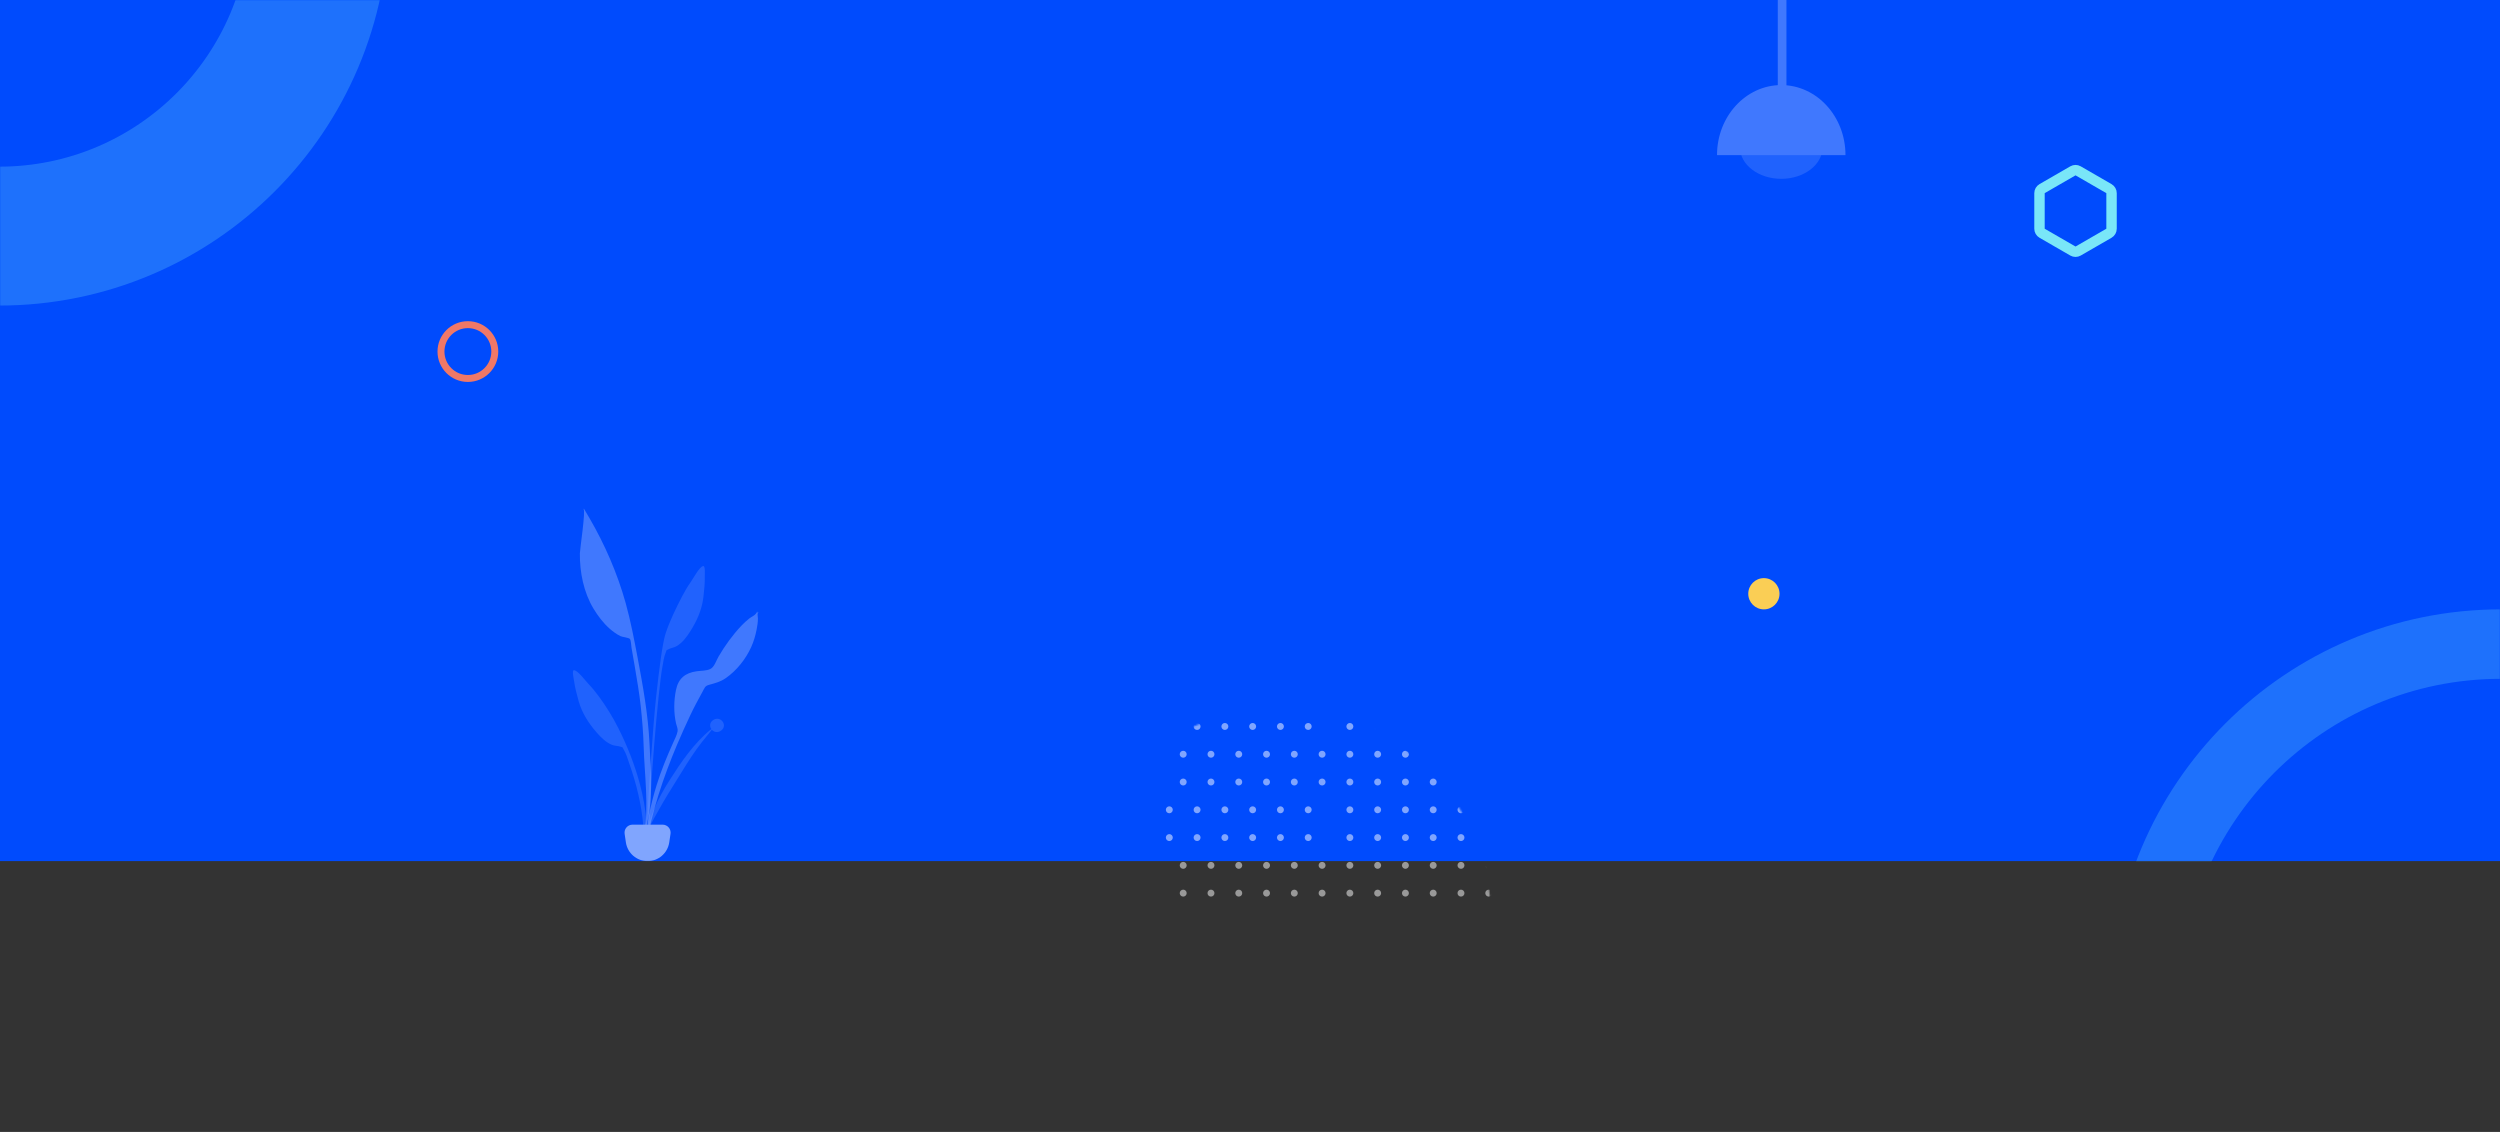 <svg width="1440" height="652" viewBox="0 0 1440 652" fill="none" xmlns="http://www.w3.org/2000/svg">
<rect x="0" y="0" width="1440" height="652" fill="#333333" stroke="none"/>
<rect width="1440" height="496" fill="#004BFD"/>
<mask id="mask0_14_759" style="mask-type:luminance" maskUnits="userSpaceOnUse" x="0" y="0" width="1440" height="496">
<rect width="1440" height="496" fill="white"/>
</mask>
<g mask="url(#mask0_14_759)">
<path opacity="0.248" d="M184 -48.5C184 53.397 101.397 136 -0.5 136C-102.397 136 -185 53.397 -185 -48.5C-185 -150.397 -102.397 -233 -0.5 -233C101.397 -233 184 -150.397 184 -48.5Z" stroke="#7BE8FB" stroke-width="80"/>
<path opacity="0.248" d="M1645 575.5C1645 688.442 1553.44 780 1440.5 780C1327.56 780 1236 688.442 1236 575.5C1236 462.558 1327.56 371 1440.5 371C1553.44 371 1645 462.558 1645 575.5Z" stroke="#7BE8FB" stroke-width="40"/>
<g opacity="0.5">
<path opacity="0.255" fill-rule="evenodd" clip-rule="evenodd" d="M398.027 334.98C399.64 332.685 402.632 326.856 404.902 326.036C406.364 325.508 405.938 330.972 405.956 332.014C406.026 336.045 405.633 340.05 405.147 344.047C404.273 351.256 401.413 357.676 397.49 363.811C395.471 366.968 393.104 370.164 389.824 372.133C388.315 373.041 386.499 373.192 385.008 373.974C383.272 374.884 384.217 374.148 383.435 375.954C382.349 378.461 382.001 381.696 381.498 384.371C379.19 396.652 373.602 461.573 374.571 474.065C374.657 475.172 373.11 475.437 373.033 474.085C372.622 466.918 376.174 417.285 377.965 401.054C379.757 384.823 381.57 370.483 383.388 364.868C385.593 358.055 389.576 349.862 392.892 343.509C394.432 340.557 396.111 337.708 398.027 334.98Z" fill="white"/>
<path opacity="0.248" fill-rule="evenodd" clip-rule="evenodd" d="M410.621 414.868C414.827 411.808 419.379 417.584 415.573 420.645C413.469 422.337 411.27 421.735 410.031 420.325C409.228 421.296 408.475 422.311 407.752 423.169C405.55 425.783 403.468 428.459 401.478 431.197C397.345 436.886 393.803 442.896 390.1 448.797C386.445 454.62 382.82 460.473 379.507 466.444C376.701 471.503 372.961 477.454 372 483C373.458 471.238 378.989 459.933 385.576 449.564C392.11 439.28 399.607 428.049 409.723 419.933C408.694 418.432 408.665 416.29 410.621 414.868Z" fill="white"/>
<path opacity="0.252" fill-rule="evenodd" clip-rule="evenodd" d="M330.728 386.012C333.057 386.467 336.861 391.738 338.781 393.747C341.062 396.133 343.132 398.677 345.082 401.342C349.282 407.078 353.038 413.178 356.231 419.538C361.438 429.907 365.609 440.551 368.637 451.842C370.49 458.753 371.689 465.917 372.4 473.031C372.535 474.372 373.94 484.716 371.915 484.994C370.093 485.245 370.656 477.14 370.568 476.038C369.574 463.6 366.598 451.498 362.459 439.775C361.557 437.221 360.719 434.093 359.277 431.795C358.239 430.139 359.27 430.716 357.445 430.09C355.878 429.552 354.093 429.683 352.488 429.024C349.002 427.594 346.211 424.817 343.764 422.024C339.009 416.595 335.241 410.723 333.277 403.767C332.188 399.91 331.187 396.031 330.631 392.055C330.487 391.027 329.228 385.718 330.728 386.012Z" fill="white"/>
<path opacity="0.498" fill-rule="evenodd" clip-rule="evenodd" d="M339.439 298.256C348.354 313.574 355.681 330.4 360.412 347.443C363.278 357.769 365.282 368.365 367.274 378.885C370.357 395.173 373.274 411.459 374.104 428.037C374.939 444.71 376.589 463.941 371.078 480C373.831 463.696 371.21 446.341 370.746 429.935C370.524 422.104 369.882 414.348 369.039 406.562C368.221 399.01 366.884 391.493 365.64 383.999C365.034 380.35 364.397 376.706 363.749 373.064C363.555 371.977 363.474 368.753 362.778 368.011C362.078 367.263 358.505 366.959 357.383 366.411C355.125 365.306 353 363.738 351.12 362.081C347.515 358.904 344.379 354.753 341.904 350.661C336.178 341.192 333.888 329.637 334.004 318.672C334.026 316.543 337.482 293.617 336.094 293.301C336.178 293.204 336.257 293.104 336.332 293C337.382 294.743 338.414 296.498 339.439 298.256Z" fill="white"/>
<path opacity="0.497" fill-rule="evenodd" clip-rule="evenodd" d="M435.402 353.485C435.539 353.289 436.429 351.926 435.981 352.013C436.894 351.836 434.726 353.516 437 352.485C435.92 353.498 436.543 354.814 436.558 356.178C436.581 358.391 436.208 360.587 435.789 362.753C435.125 366.176 434.137 369.505 432.703 372.69C429.577 379.63 424.27 386.311 417.969 390.65C414.858 392.792 411.809 393.521 408.261 394.508C406.02 395.131 405.843 396.282 404.653 398.442C402.177 402.941 399.744 407.423 397.56 412.074C394.953 417.627 392.421 423.186 390.033 428.837C381.988 447.871 375.441 467.592 372.002 488C371.918 475.973 374.719 463.587 378.252 452.124C380.826 443.772 384.176 435.721 387.75 427.751C388.616 425.82 389.928 423.337 390.296 421.205C390.554 419.712 389.766 418.275 389.406 416.702C388.001 410.575 388.101 403.712 389.335 397.552C390.696 390.76 394.63 387.608 401.287 386.646C403.721 386.294 406.815 386.423 409.047 385.392C411.479 384.269 412.482 380.579 413.865 378.21C417.579 371.847 421.992 365.745 427.06 360.383C428.463 358.899 429.972 357.529 431.572 356.26C432.582 355.459 434.714 354.472 435.402 353.485Z" fill="white"/>
<path fill-rule="evenodd" clip-rule="evenodd" d="M359.782 480.28C359.37 477.498 361.525 475 364.337 475H381.663C384.475 475 386.63 477.498 386.218 480.28L385.485 485.229C384.568 491.417 379.256 496 373 496C366.744 496 361.432 491.417 360.515 485.229L359.782 480.28Z" fill="white"/>
</g>
</g>
<g opacity="0.251" clip-path="url(#clip0_14_759)">
<path opacity="0.505" fill-rule="evenodd" clip-rule="evenodd" d="M1026 103C1039.13 103 1049.77 94.871 1049.77 84.843C1049.77 74.814 1039.13 66.685 1026 66.685C1012.87 66.685 1002.23 74.814 1002.23 84.843C1002.23 94.871 1012.87 103 1026 103Z" fill="white"/>
<path fill-rule="evenodd" clip-rule="evenodd" d="M1063 89.351C1063 67.066 1046.43 49 1026 49C1005.57 49 989 67.066 989 89.351" fill="white"/>
<rect x="1024" width="5" height="72" fill="white"/>
</g>
<g opacity="0.502">
<mask id="mask1_14_759" style="mask-type:luminance" maskUnits="userSpaceOnUse" x="615" y="408" width="244" height="244">
<path d="M737 652C804.379 652 859 597.379 859 530C859 462.621 804.379 408 737 408C669.621 408 615 462.621 615 530C615 597.379 669.621 652 737 652Z" fill="white"/>
</mask>
<g mask="url(#mask1_14_759)">
<path fill-rule="evenodd" clip-rule="evenodd" d="M779.525 402.443C779.525 403.548 778.63 404.443 777.525 404.443C776.421 404.443 775.525 403.548 775.525 402.443C775.525 401.339 776.421 400.443 777.525 400.443C778.63 400.443 779.525 401.339 779.525 402.443ZM777.525 420.443C778.63 420.443 779.525 419.548 779.525 418.443C779.525 417.339 778.63 416.443 777.525 416.443C776.421 416.443 775.525 417.339 775.525 418.443C775.525 419.548 776.421 420.443 777.525 420.443ZM793.525 420.443C794.63 420.443 795.525 419.548 795.525 418.443C795.525 417.339 794.63 416.443 793.525 416.443C792.421 416.443 791.525 417.339 791.525 418.443C791.525 419.548 792.421 420.443 793.525 420.443ZM811.525 418.443C811.525 419.548 810.63 420.443 809.525 420.443C808.421 420.443 807.525 419.548 807.525 418.443C807.525 417.339 808.421 416.443 809.525 416.443C810.63 416.443 811.525 417.339 811.525 418.443ZM825.525 420.443C826.63 420.443 827.525 419.548 827.525 418.443C827.525 417.339 826.63 416.443 825.525 416.443C824.421 416.443 823.525 417.339 823.525 418.443C823.525 419.548 824.421 420.443 825.525 420.443ZM843.525 418.443C843.525 419.548 842.63 420.443 841.525 420.443C840.421 420.443 839.525 419.548 839.525 418.443C839.525 417.339 840.421 416.443 841.525 416.443C842.63 416.443 843.525 417.339 843.525 418.443ZM857.525 420.443C858.63 420.443 859.525 419.548 859.525 418.443C859.525 417.339 858.63 416.443 857.525 416.443C856.421 416.443 855.525 417.339 855.525 418.443C855.525 419.548 856.421 420.443 857.525 420.443ZM793.525 404.443C794.63 404.443 795.525 403.548 795.525 402.443C795.525 401.339 794.63 400.443 793.525 400.443C792.421 400.443 791.525 401.339 791.525 402.443C791.525 403.548 792.421 404.443 793.525 404.443ZM811.525 402.443C811.525 403.548 810.63 404.443 809.525 404.443C808.421 404.443 807.525 403.548 807.525 402.443C807.525 401.339 808.421 400.443 809.525 400.443C810.63 400.443 811.525 401.339 811.525 402.443ZM825.525 404.443C826.63 404.443 827.525 403.548 827.525 402.443C827.525 401.339 826.63 400.443 825.525 400.443C824.421 400.443 823.525 401.339 823.525 402.443C823.525 403.548 824.421 404.443 825.525 404.443ZM843.525 402.443C843.525 403.548 842.63 404.443 841.525 404.443C840.421 404.443 839.525 403.548 839.525 402.443C839.525 401.339 840.421 400.443 841.525 400.443C842.63 400.443 843.525 401.339 843.525 402.443ZM857.525 404.443C858.63 404.443 859.525 403.548 859.525 402.443C859.525 401.339 858.63 400.443 857.525 400.443C856.421 400.443 855.525 401.339 855.525 402.443C855.525 403.548 856.421 404.443 857.525 404.443ZM673.525 420.443C674.63 420.443 675.525 419.548 675.525 418.443C675.525 417.339 674.63 416.443 673.525 416.443C672.421 416.443 671.525 417.339 671.525 418.443C671.525 419.548 672.421 420.443 673.525 420.443ZM689.525 420.443C690.63 420.443 691.525 419.548 691.525 418.443C691.525 417.339 690.63 416.443 689.525 416.443C688.421 416.443 687.525 417.339 687.525 418.443C687.525 419.548 688.421 420.443 689.525 420.443ZM707.525 418.443C707.525 419.548 706.63 420.443 705.525 420.443C704.421 420.443 703.525 419.548 703.525 418.443C703.525 417.339 704.421 416.443 705.525 416.443C706.63 416.443 707.525 417.339 707.525 418.443ZM721.525 420.443C722.63 420.443 723.525 419.548 723.525 418.443C723.525 417.339 722.63 416.443 721.525 416.443C720.421 416.443 719.525 417.339 719.525 418.443C719.525 419.548 720.421 420.443 721.525 420.443ZM739.525 418.443C739.525 419.548 738.63 420.443 737.525 420.443C736.421 420.443 735.525 419.548 735.525 418.443C735.525 417.339 736.421 416.443 737.525 416.443C738.63 416.443 739.525 417.339 739.525 418.443ZM753.525 420.443C754.63 420.443 755.525 419.548 755.525 418.443C755.525 417.339 754.63 416.443 753.525 416.443C752.421 416.443 751.525 417.339 751.525 418.443C751.525 419.548 752.421 420.443 753.525 420.443ZM673.525 404.443C674.63 404.443 675.525 403.548 675.525 402.443C675.525 401.339 674.63 400.443 673.525 400.443C672.421 400.443 671.525 401.339 671.525 402.443C671.525 403.548 672.421 404.443 673.525 404.443ZM683.525 434.443C683.525 435.548 682.63 436.443 681.525 436.443C680.421 436.443 679.525 435.548 679.525 434.443C679.525 433.339 680.421 432.443 681.525 432.443C682.63 432.443 683.525 433.339 683.525 434.443ZM681.525 452.443C682.63 452.443 683.525 451.548 683.525 450.443C683.525 449.339 682.63 448.443 681.525 448.443C680.421 448.443 679.525 449.339 679.525 450.443C679.525 451.548 680.421 452.443 681.525 452.443ZM697.525 452.443C698.63 452.443 699.525 451.548 699.525 450.443C699.525 449.339 698.63 448.443 697.525 448.443C696.421 448.443 695.525 449.339 695.525 450.443C695.525 451.548 696.421 452.443 697.525 452.443ZM715.525 450.443C715.525 451.548 714.63 452.443 713.525 452.443C712.421 452.443 711.525 451.548 711.525 450.443C711.525 449.339 712.421 448.443 713.525 448.443C714.63 448.443 715.525 449.339 715.525 450.443ZM729.525 452.443C730.63 452.443 731.525 451.548 731.525 450.443C731.525 449.339 730.63 448.443 729.525 448.443C728.421 448.443 727.525 449.339 727.525 450.443C727.525 451.548 728.421 452.443 729.525 452.443ZM747.525 450.443C747.525 451.548 746.63 452.443 745.525 452.443C744.421 452.443 743.525 451.548 743.525 450.443C743.525 449.339 744.421 448.443 745.525 448.443C746.63 448.443 747.525 449.339 747.525 450.443ZM761.525 452.443C762.63 452.443 763.525 451.548 763.525 450.443C763.525 449.339 762.63 448.443 761.525 448.443C760.421 448.443 759.525 449.339 759.525 450.443C759.525 451.548 760.421 452.443 761.525 452.443ZM697.525 436.443C698.63 436.443 699.525 435.548 699.525 434.443C699.525 433.339 698.63 432.443 697.525 432.443C696.421 432.443 695.525 433.339 695.525 434.443C695.525 435.548 696.421 436.443 697.525 436.443ZM715.525 434.443C715.525 435.548 714.63 436.443 713.525 436.443C712.421 436.443 711.525 435.548 711.525 434.443C711.525 433.339 712.421 432.443 713.525 432.443C714.63 432.443 715.525 433.339 715.525 434.443ZM729.525 436.443C730.63 436.443 731.525 435.548 731.525 434.443C731.525 433.339 730.63 432.443 729.525 432.443C728.421 432.443 727.525 433.339 727.525 434.443C727.525 435.548 728.421 436.443 729.525 436.443ZM747.525 434.443C747.525 435.548 746.63 436.443 745.525 436.443C744.421 436.443 743.525 435.548 743.525 434.443C743.525 433.339 744.421 432.443 745.525 432.443C746.63 432.443 747.525 433.339 747.525 434.443ZM761.525 436.443C762.63 436.443 763.525 435.548 763.525 434.443C763.525 433.339 762.63 432.443 761.525 432.443C760.421 432.443 759.525 433.339 759.525 434.443C759.525 435.548 760.421 436.443 761.525 436.443ZM689.525 404.443C690.63 404.443 691.525 403.548 691.525 402.443C691.525 401.339 690.63 400.443 689.525 400.443C688.421 400.443 687.525 401.339 687.525 402.443C687.525 403.548 688.421 404.443 689.525 404.443ZM779.525 434.443C779.525 435.548 778.63 436.443 777.525 436.443C776.421 436.443 775.525 435.548 775.525 434.443C775.525 433.339 776.421 432.443 777.525 432.443C778.63 432.443 779.525 433.339 779.525 434.443ZM777.525 452.443C778.63 452.443 779.525 451.548 779.525 450.443C779.525 449.339 778.63 448.443 777.525 448.443C776.421 448.443 775.525 449.339 775.525 450.443C775.525 451.548 776.421 452.443 777.525 452.443ZM793.525 452.443C794.63 452.443 795.525 451.548 795.525 450.443C795.525 449.339 794.63 448.443 793.525 448.443C792.421 448.443 791.525 449.339 791.525 450.443C791.525 451.548 792.421 452.443 793.525 452.443ZM811.525 450.443C811.525 451.548 810.63 452.443 809.525 452.443C808.421 452.443 807.525 451.548 807.525 450.443C807.525 449.339 808.421 448.443 809.525 448.443C810.63 448.443 811.525 449.339 811.525 450.443ZM825.525 452.443C826.63 452.443 827.525 451.548 827.525 450.443C827.525 449.339 826.63 448.443 825.525 448.443C824.421 448.443 823.525 449.339 823.525 450.443C823.525 451.548 824.421 452.443 825.525 452.443ZM843.525 450.443C843.525 451.548 842.63 452.443 841.525 452.443C840.421 452.443 839.525 451.548 839.525 450.443C839.525 449.339 840.421 448.443 841.525 448.443C842.63 448.443 843.525 449.339 843.525 450.443ZM857.525 452.443C858.63 452.443 859.525 451.548 859.525 450.443C859.525 449.339 858.63 448.443 857.525 448.443C856.421 448.443 855.525 449.339 855.525 450.443C855.525 451.548 856.421 452.443 857.525 452.443ZM793.525 436.443C794.63 436.443 795.525 435.548 795.525 434.443C795.525 433.339 794.63 432.443 793.525 432.443C792.421 432.443 791.525 433.339 791.525 434.443C791.525 435.548 792.421 436.443 793.525 436.443ZM811.525 434.443C811.525 435.548 810.63 436.443 809.525 436.443C808.421 436.443 807.525 435.548 807.525 434.443C807.525 433.339 808.421 432.443 809.525 432.443C810.63 432.443 811.525 433.339 811.525 434.443ZM825.525 436.443C826.63 436.443 827.525 435.548 827.525 434.443C827.525 433.339 826.63 432.443 825.525 432.443C824.421 432.443 823.525 433.339 823.525 434.443C823.525 435.548 824.421 436.443 825.525 436.443ZM843.525 434.443C843.525 435.548 842.63 436.443 841.525 436.443C840.421 436.443 839.525 435.548 839.525 434.443C839.525 433.339 840.421 432.443 841.525 432.443C842.63 432.443 843.525 433.339 843.525 434.443ZM857.525 436.443C858.63 436.443 859.525 435.548 859.525 434.443C859.525 433.339 858.63 432.443 857.525 432.443C856.421 432.443 855.525 433.339 855.525 434.443C855.525 435.548 856.421 436.443 857.525 436.443ZM705.525 404.443C706.63 404.443 707.525 403.548 707.525 402.443C707.525 401.339 706.63 400.443 705.525 400.443C704.421 400.443 703.525 401.339 703.525 402.443C703.525 403.548 704.421 404.443 705.525 404.443ZM723.525 402.443C723.525 403.548 722.63 404.443 721.525 404.443C720.421 404.443 719.525 403.548 719.525 402.443C719.525 401.339 720.421 400.443 721.525 400.443C722.63 400.443 723.525 401.339 723.525 402.443ZM737.525 404.443C738.63 404.443 739.525 403.548 739.525 402.443C739.525 401.339 738.63 400.443 737.525 400.443C736.421 400.443 735.525 401.339 735.525 402.443C735.525 403.548 736.421 404.443 737.525 404.443ZM755.525 402.443C755.525 403.548 754.63 404.443 753.525 404.443C752.421 404.443 751.525 403.548 751.525 402.443C751.525 401.339 752.421 400.443 753.525 400.443C754.63 400.443 755.525 401.339 755.525 402.443Z" fill="white"/>
<path fill-rule="evenodd" clip-rule="evenodd" d="M779.525 466.443C779.525 467.548 778.63 468.443 777.525 468.443C776.421 468.443 775.525 467.548 775.525 466.443C775.525 465.339 776.421 464.443 777.525 464.443C778.63 464.443 779.525 465.339 779.525 466.443ZM777.525 484.443C778.63 484.443 779.525 483.548 779.525 482.443C779.525 481.339 778.63 480.443 777.525 480.443C776.421 480.443 775.525 481.339 775.525 482.443C775.525 483.548 776.421 484.443 777.525 484.443ZM793.525 484.443C794.63 484.443 795.525 483.548 795.525 482.443C795.525 481.339 794.63 480.443 793.525 480.443C792.421 480.443 791.525 481.339 791.525 482.443C791.525 483.548 792.421 484.443 793.525 484.443ZM811.525 482.443C811.525 483.548 810.63 484.443 809.525 484.443C808.421 484.443 807.525 483.548 807.525 482.443C807.525 481.339 808.421 480.443 809.525 480.443C810.63 480.443 811.525 481.339 811.525 482.443ZM825.525 484.443C826.63 484.443 827.525 483.548 827.525 482.443C827.525 481.339 826.63 480.443 825.525 480.443C824.421 480.443 823.525 481.339 823.525 482.443C823.525 483.548 824.421 484.443 825.525 484.443ZM843.525 482.443C843.525 483.548 842.63 484.443 841.525 484.443C840.421 484.443 839.525 483.548 839.525 482.443C839.525 481.339 840.421 480.443 841.525 480.443C842.63 480.443 843.525 481.339 843.525 482.443ZM857.525 484.443C858.63 484.443 859.525 483.548 859.525 482.443C859.525 481.339 858.63 480.443 857.525 480.443C856.421 480.443 855.525 481.339 855.525 482.443C855.525 483.548 856.421 484.443 857.525 484.443ZM793.525 468.443C794.63 468.443 795.525 467.548 795.525 466.443C795.525 465.339 794.63 464.443 793.525 464.443C792.421 464.443 791.525 465.339 791.525 466.443C791.525 467.548 792.421 468.443 793.525 468.443ZM811.525 466.443C811.525 467.548 810.63 468.443 809.525 468.443C808.421 468.443 807.525 467.548 807.525 466.443C807.525 465.339 808.421 464.443 809.525 464.443C810.63 464.443 811.525 465.339 811.525 466.443ZM825.525 468.443C826.63 468.443 827.525 467.548 827.525 466.443C827.525 465.339 826.63 464.443 825.525 464.443C824.421 464.443 823.525 465.339 823.525 466.443C823.525 467.548 824.421 468.443 825.525 468.443ZM843.525 466.443C843.525 467.548 842.63 468.443 841.525 468.443C840.421 468.443 839.525 467.548 839.525 466.443C839.525 465.339 840.421 464.443 841.525 464.443C842.63 464.443 843.525 465.339 843.525 466.443ZM857.525 468.443C858.63 468.443 859.525 467.548 859.525 466.443C859.525 465.339 858.63 464.443 857.525 464.443C856.421 464.443 855.525 465.339 855.525 466.443C855.525 467.548 856.421 468.443 857.525 468.443ZM673.525 484.443C674.63 484.443 675.525 483.548 675.525 482.443C675.525 481.339 674.63 480.443 673.525 480.443C672.421 480.443 671.525 481.339 671.525 482.443C671.525 483.548 672.421 484.443 673.525 484.443ZM689.525 484.443C690.63 484.443 691.525 483.548 691.525 482.443C691.525 481.339 690.63 480.443 689.525 480.443C688.421 480.443 687.525 481.339 687.525 482.443C687.525 483.548 688.421 484.443 689.525 484.443ZM707.525 482.443C707.525 483.548 706.63 484.443 705.525 484.443C704.421 484.443 703.525 483.548 703.525 482.443C703.525 481.339 704.421 480.443 705.525 480.443C706.63 480.443 707.525 481.339 707.525 482.443ZM721.525 484.443C722.63 484.443 723.525 483.548 723.525 482.443C723.525 481.339 722.63 480.443 721.525 480.443C720.421 480.443 719.525 481.339 719.525 482.443C719.525 483.548 720.421 484.443 721.525 484.443ZM739.525 482.443C739.525 483.548 738.63 484.443 737.525 484.443C736.421 484.443 735.525 483.548 735.525 482.443C735.525 481.339 736.421 480.443 737.525 480.443C738.63 480.443 739.525 481.339 739.525 482.443ZM753.525 484.443C754.63 484.443 755.525 483.548 755.525 482.443C755.525 481.339 754.63 480.443 753.525 480.443C752.421 480.443 751.525 481.339 751.525 482.443C751.525 483.548 752.421 484.443 753.525 484.443ZM673.525 468.443C674.63 468.443 675.525 467.548 675.525 466.443C675.525 465.339 674.63 464.443 673.525 464.443C672.421 464.443 671.525 465.339 671.525 466.443C671.525 467.548 672.421 468.443 673.525 468.443ZM683.525 498.443C683.525 499.548 682.63 500.443 681.525 500.443C680.421 500.443 679.525 499.548 679.525 498.443C679.525 497.339 680.421 496.443 681.525 496.443C682.63 496.443 683.525 497.339 683.525 498.443ZM681.525 516.443C682.63 516.443 683.525 515.548 683.525 514.443C683.525 513.339 682.63 512.443 681.525 512.443C680.421 512.443 679.525 513.339 679.525 514.443C679.525 515.548 680.421 516.443 681.525 516.443ZM697.525 516.443C698.63 516.443 699.525 515.548 699.525 514.443C699.525 513.339 698.63 512.443 697.525 512.443C696.421 512.443 695.525 513.339 695.525 514.443C695.525 515.548 696.421 516.443 697.525 516.443ZM715.525 514.443C715.525 515.548 714.63 516.443 713.525 516.443C712.421 516.443 711.525 515.548 711.525 514.443C711.525 513.339 712.421 512.443 713.525 512.443C714.63 512.443 715.525 513.339 715.525 514.443ZM729.525 516.443C730.63 516.443 731.525 515.548 731.525 514.443C731.525 513.339 730.63 512.443 729.525 512.443C728.421 512.443 727.525 513.339 727.525 514.443C727.525 515.548 728.421 516.443 729.525 516.443ZM747.525 514.443C747.525 515.548 746.63 516.443 745.525 516.443C744.421 516.443 743.525 515.548 743.525 514.443C743.525 513.339 744.421 512.443 745.525 512.443C746.63 512.443 747.525 513.339 747.525 514.443ZM761.525 516.443C762.63 516.443 763.525 515.548 763.525 514.443C763.525 513.339 762.63 512.443 761.525 512.443C760.421 512.443 759.525 513.339 759.525 514.443C759.525 515.548 760.421 516.443 761.525 516.443ZM697.525 500.443C698.63 500.443 699.525 499.548 699.525 498.443C699.525 497.339 698.63 496.443 697.525 496.443C696.421 496.443 695.525 497.339 695.525 498.443C695.525 499.548 696.421 500.443 697.525 500.443ZM715.525 498.443C715.525 499.548 714.63 500.443 713.525 500.443C712.421 500.443 711.525 499.548 711.525 498.443C711.525 497.339 712.421 496.443 713.525 496.443C714.63 496.443 715.525 497.339 715.525 498.443ZM729.525 500.443C730.63 500.443 731.525 499.548 731.525 498.443C731.525 497.339 730.63 496.443 729.525 496.443C728.421 496.443 727.525 497.339 727.525 498.443C727.525 499.548 728.421 500.443 729.525 500.443ZM747.525 498.443C747.525 499.548 746.63 500.443 745.525 500.443C744.421 500.443 743.525 499.548 743.525 498.443C743.525 497.339 744.421 496.443 745.525 496.443C746.63 496.443 747.525 497.339 747.525 498.443ZM761.525 500.443C762.63 500.443 763.525 499.548 763.525 498.443C763.525 497.339 762.63 496.443 761.525 496.443C760.421 496.443 759.525 497.339 759.525 498.443C759.525 499.548 760.421 500.443 761.525 500.443ZM689.525 468.443C690.63 468.443 691.525 467.548 691.525 466.443C691.525 465.339 690.63 464.443 689.525 464.443C688.421 464.443 687.525 465.339 687.525 466.443C687.525 467.548 688.421 468.443 689.525 468.443ZM779.525 498.443C779.525 499.548 778.63 500.443 777.525 500.443C776.421 500.443 775.525 499.548 775.525 498.443C775.525 497.339 776.421 496.443 777.525 496.443C778.63 496.443 779.525 497.339 779.525 498.443ZM777.525 516.443C778.63 516.443 779.525 515.548 779.525 514.443C779.525 513.339 778.63 512.443 777.525 512.443C776.421 512.443 775.525 513.339 775.525 514.443C775.525 515.548 776.421 516.443 777.525 516.443ZM793.525 516.443C794.63 516.443 795.525 515.548 795.525 514.443C795.525 513.339 794.63 512.443 793.525 512.443C792.421 512.443 791.525 513.339 791.525 514.443C791.525 515.548 792.421 516.443 793.525 516.443ZM811.525 514.443C811.525 515.548 810.63 516.443 809.525 516.443C808.421 516.443 807.525 515.548 807.525 514.443C807.525 513.339 808.421 512.443 809.525 512.443C810.63 512.443 811.525 513.339 811.525 514.443ZM825.525 516.443C826.63 516.443 827.525 515.548 827.525 514.443C827.525 513.339 826.63 512.443 825.525 512.443C824.421 512.443 823.525 513.339 823.525 514.443C823.525 515.548 824.421 516.443 825.525 516.443ZM843.525 514.443C843.525 515.548 842.63 516.443 841.525 516.443C840.421 516.443 839.525 515.548 839.525 514.443C839.525 513.339 840.421 512.443 841.525 512.443C842.63 512.443 843.525 513.339 843.525 514.443ZM857.525 516.443C858.63 516.443 859.525 515.548 859.525 514.443C859.525 513.339 858.63 512.443 857.525 512.443C856.421 512.443 855.525 513.339 855.525 514.443C855.525 515.548 856.421 516.443 857.525 516.443ZM793.525 500.443C794.63 500.443 795.525 499.548 795.525 498.443C795.525 497.339 794.63 496.443 793.525 496.443C792.421 496.443 791.525 497.339 791.525 498.443C791.525 499.548 792.421 500.443 793.525 500.443ZM811.525 498.443C811.525 499.548 810.63 500.443 809.525 500.443C808.421 500.443 807.525 499.548 807.525 498.443C807.525 497.339 808.421 496.443 809.525 496.443C810.63 496.443 811.525 497.339 811.525 498.443ZM825.525 500.443C826.63 500.443 827.525 499.548 827.525 498.443C827.525 497.339 826.63 496.443 825.525 496.443C824.421 496.443 823.525 497.339 823.525 498.443C823.525 499.548 824.421 500.443 825.525 500.443ZM843.525 498.443C843.525 499.548 842.63 500.443 841.525 500.443C840.421 500.443 839.525 499.548 839.525 498.443C839.525 497.339 840.421 496.443 841.525 496.443C842.63 496.443 843.525 497.339 843.525 498.443ZM857.525 500.443C858.63 500.443 859.525 499.548 859.525 498.443C859.525 497.339 858.63 496.443 857.525 496.443C856.421 496.443 855.525 497.339 855.525 498.443C855.525 499.548 856.421 500.443 857.525 500.443ZM705.525 468.443C706.63 468.443 707.525 467.548 707.525 466.443C707.525 465.339 706.63 464.443 705.525 464.443C704.421 464.443 703.525 465.339 703.525 466.443C703.525 467.548 704.421 468.443 705.525 468.443ZM723.525 466.443C723.525 467.548 722.63 468.443 721.525 468.443C720.421 468.443 719.525 467.548 719.525 466.443C719.525 465.339 720.421 464.443 721.525 464.443C722.63 464.443 723.525 465.339 723.525 466.443ZM737.525 468.443C738.63 468.443 739.525 467.548 739.525 466.443C739.525 465.339 738.63 464.443 737.525 464.443C736.421 464.443 735.525 465.339 735.525 466.443C735.525 467.548 736.421 468.443 737.525 468.443ZM755.525 466.443C755.525 467.548 754.63 468.443 753.525 468.443C752.421 468.443 751.525 467.548 751.525 466.443C751.525 465.339 752.421 464.443 753.525 464.443C754.63 464.443 755.525 465.339 755.525 466.443Z" fill="white"/>
</g>
</g>
<path d="M285 202.5C285 211.06 278.06 218 269.5 218C260.94 218 254 211.06 254 202.5C254 193.94 260.94 187 269.5 187C278.06 187 285 193.94 285 202.5Z" stroke="#F07867" stroke-width="4"/>
<path d="M1016 351C1020.97 351 1025 346.971 1025 342C1025 337.029 1020.97 333 1016 333C1011.03 333 1007 337.029 1007 342C1007 346.971 1011.03 351 1016 351Z" fill="#FACE55"/>
<path d="M1197 98.402C1196.07 97.866 1194.93 97.866 1194 98.402L1176.25 108.652C1175.32 109.188 1174.75 110.178 1174.75 111.25V131.75C1174.75 132.822 1175.32 133.812 1176.25 134.348L1194 144.598C1194.93 145.134 1196.07 145.134 1197 144.598L1214.75 134.348C1215.68 133.812 1216.25 132.822 1216.25 131.75V111.25C1216.25 110.178 1215.68 109.188 1214.75 108.652L1197 98.402Z" stroke="#79E6F8" stroke-width="6" stroke-linejoin="round"/>
<defs>
<clipPath id="clip0_14_759">
<rect width="74" height="103" fill="white" transform="translate(989)"/>
</clipPath>
</defs>
</svg>
